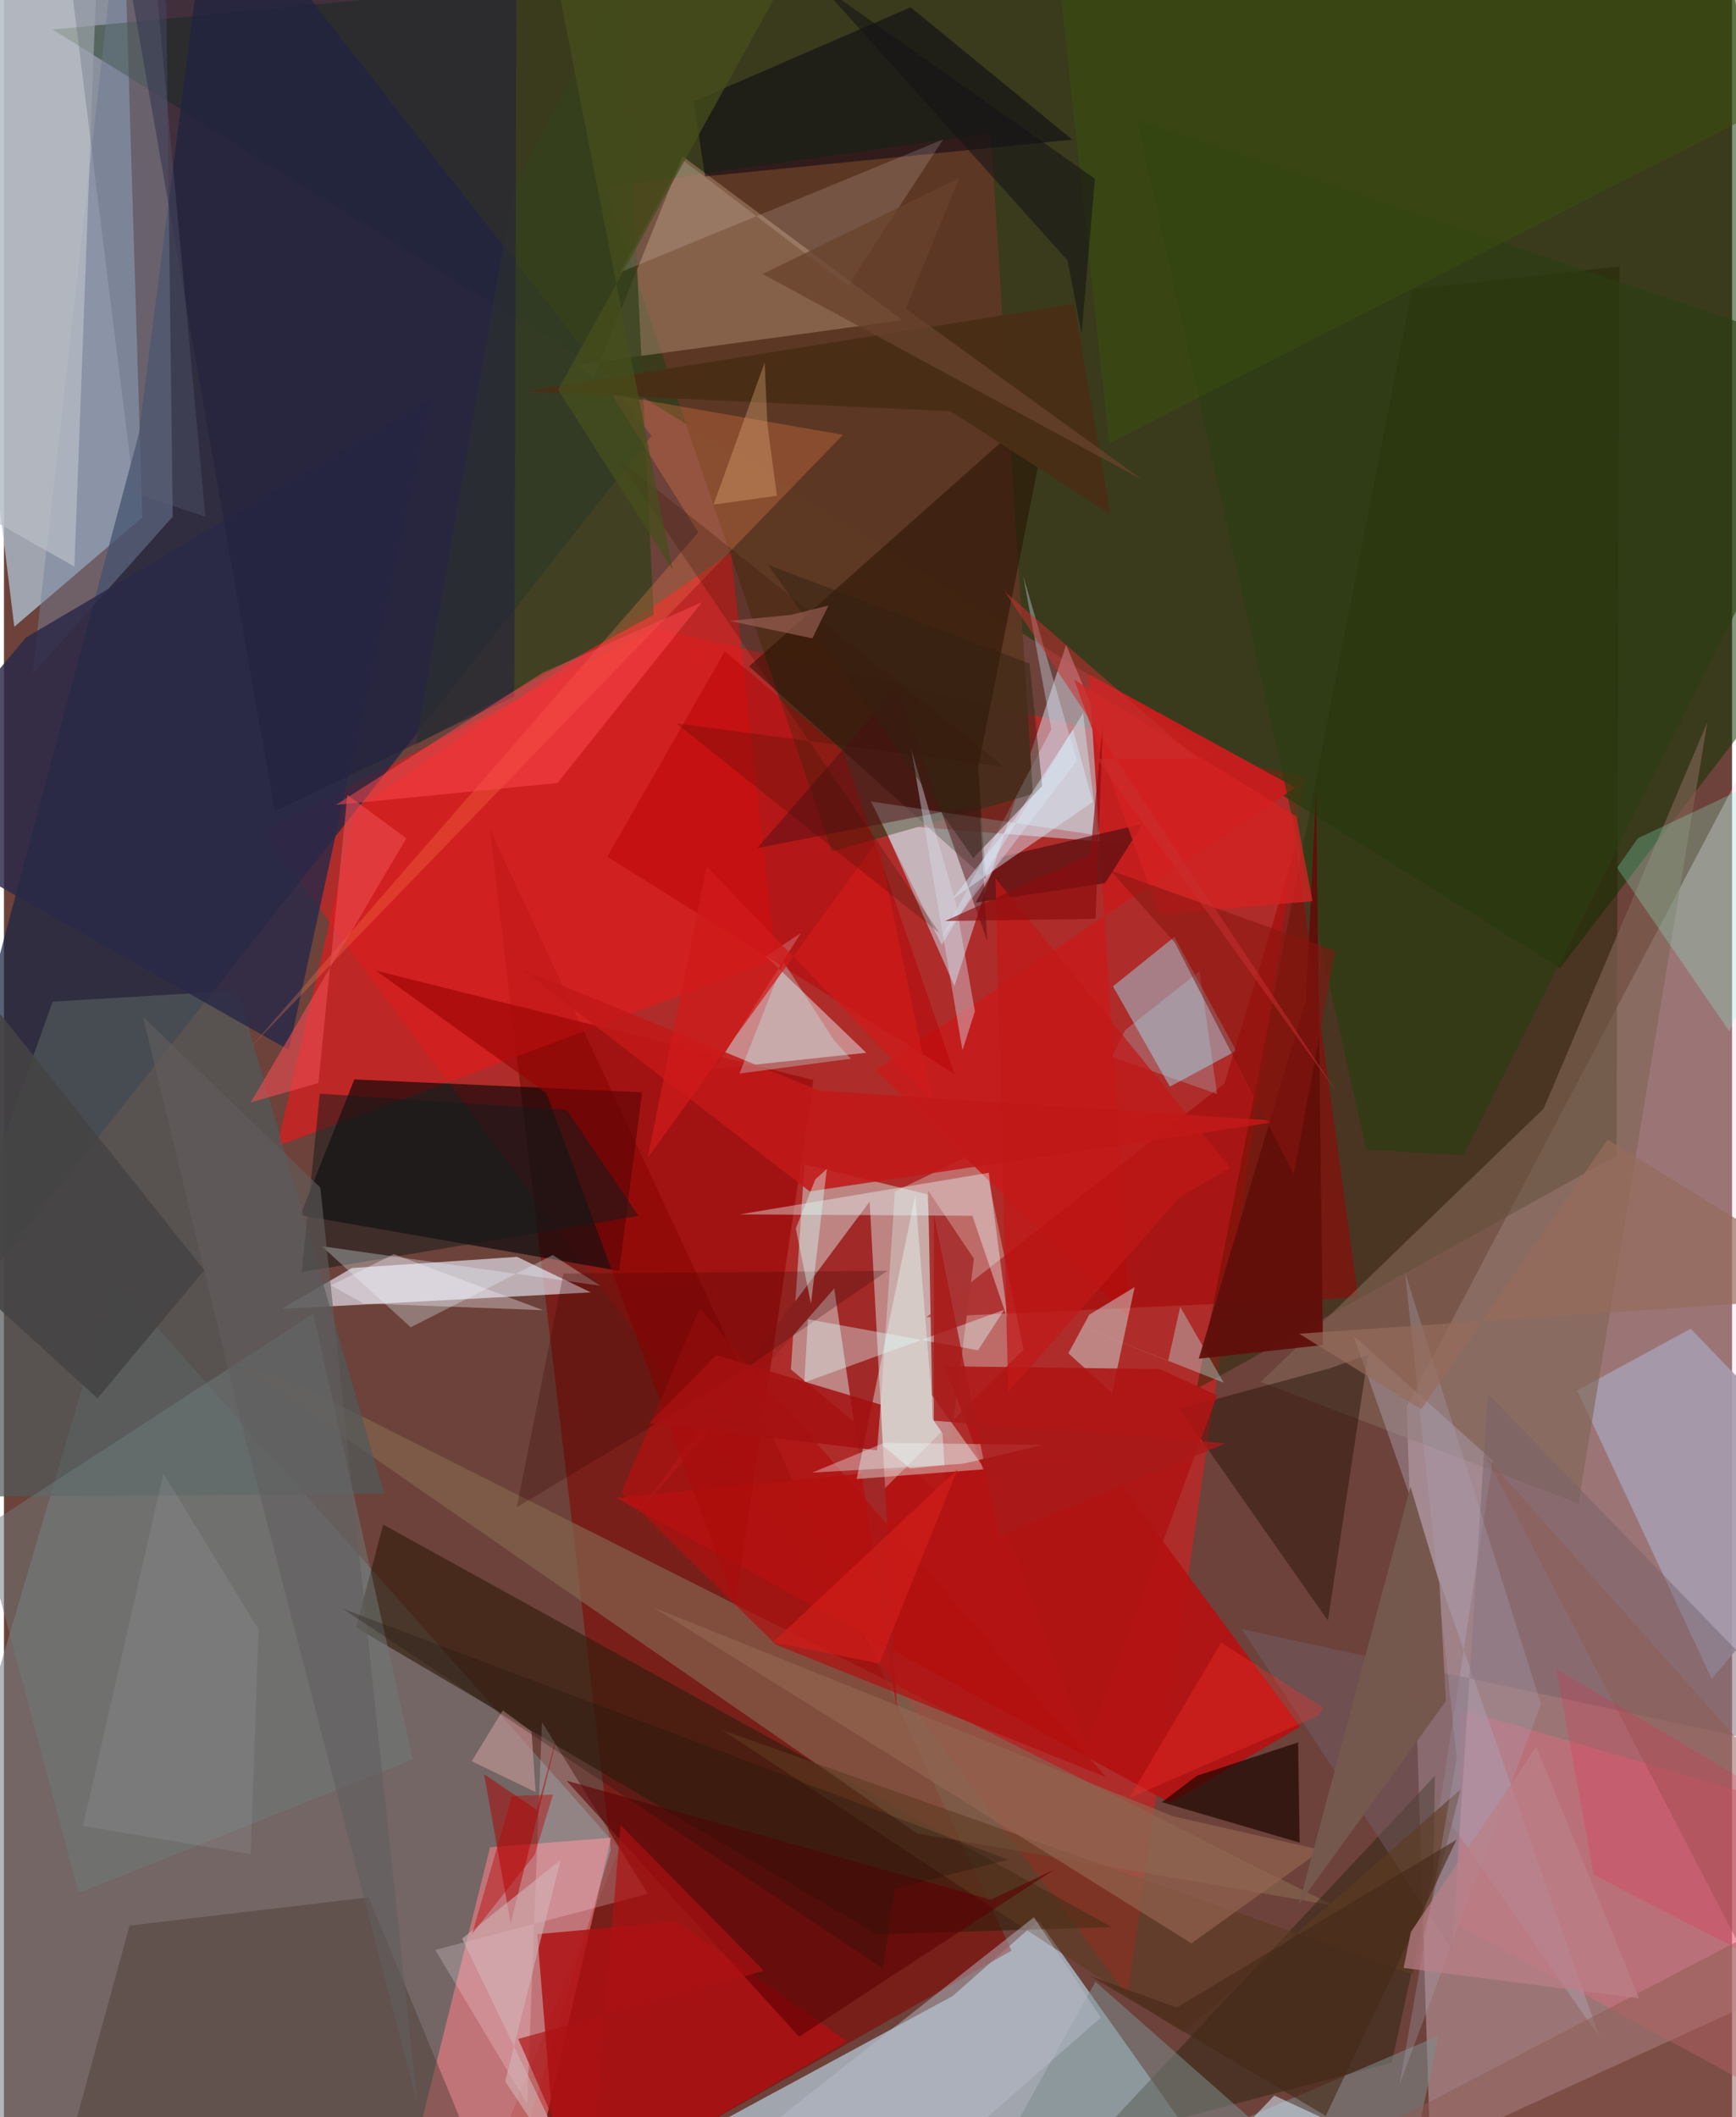 <svg xmlns="http://www.w3.org/2000/svg" width="228" height="278" viewBox="0 0 836 1024"><path fill="#6c423a" d="M0 0h836v1024H0z"/><path fill="#f7d8ec" fill-opacity=".337" d="M689.954 1039.957l177.101-80.841-23.155-592.46L678.641 680.11z"/><path fill="#ce2122" fill-opacity=".671" d="M629.094 375.896L314.97 303.922l-190.085 98.306L543.44 965.176z"/><path fill="#b0c5d5" fill-opacity=".745" d="M-31.616 4.68l36.62 298.465 61.931-52.908L57.323-62z"/><path fill="#0c3500" fill-opacity=".522" d="M898 279.062L823.888-62 23.505 14.29l729.273 453.97z"/><path fill="#bbd5e5" fill-opacity=".675" d="M458.959 965.42l41.478-36.582 92.663 130.74L235.878 1086z"/><path fill="#192644" fill-opacity=".725" d="M-62 686.37L65.244 209.852 100.224-62l213.06 272.774z"/><path fill="#798084" fill-opacity=".576" d="M53.342 618.502L-62 1010.15 219.594 1086l78.124-191.731z"/><path fill="#7e110c" fill-opacity=".71" d="M236.075 1086l251.362-142.564L235.06 400.997l58.531 493.66z"/><path fill="#c4b4b2" fill-opacity=".651" d="M380.686 662.315l75.347 62.609-9.305-147.252-59.452-14.617z"/><path fill="#c6c3cf" fill-opacity=".604" d="M459.801 476.865l54.026-164.949 40.61 97.012-129.295-10.338z"/><path fill="#5d3824" fill-opacity=".992" d="M400.503 411.874l97.272-27.818L477.39 64.509 290.887 90.614z"/><path fill="#df1c1d" fill-opacity=".698" d="M351.756 267.448l21.497 196.679-241.143 90.228 38.116-162.687z"/><path fill="#e9eaf7" fill-opacity=".647" d="M283.892 625.077l-149.698 8.01 34.183-19.791 79.86-5.399z"/><path fill="#030408" fill-opacity=".612" d="M297.658 614.678l-154.29-26.927 26.137-65.674 139.194 6.208z"/><path fill="#1d2500" fill-opacity=".439" d="M781.575 128.892l-100.343 11.016-104.196 531.79 203.049-112.72z"/><path fill="#b31312" fill-opacity=".937" d="M564.205 871.992l62.846-36.86-99.067-133.834-231.693 23.198z"/><path fill="#fd8086" fill-opacity=".565" d="M235.17 893.467l58.525-4.625-44.678 193.908-54.542-26.058z"/><path fill="#341e0d" fill-opacity=".647" d="M183.442 737.37l352.54 194.682-113.623 3.562-251.998-148.44z"/><path fill="#b9967b" fill-opacity=".443" d="M434.655 154.878l-157.908 21.56 8.553 6.116 43.015-106.95z"/><path fill="#e4fffe" fill-opacity=".298" d="M493.298 652.682l-20.083-96.897-42.16 20.503-10.034 148.73z"/><path fill="#e7eef3" fill-opacity=".471" d="M368.56 462.45l48.585 46.743-73.32 7.794 41.717-65.694z"/><path fill="#85654f" fill-opacity=".671" d="M112.9 659.35l328.767 227.37 201.461 34.94-499.09-251.292z"/><path fill="#a1ccde" fill-opacity=".51" d="M596.17 508.24l-30-55.037-29.656 23.844 27.514 48.531z"/><path fill="#a12928" fill-opacity=".996" d="M418.798 581.18l13.436 248.445-30.568-206.436-96.015 109.746z"/><path fill="#505859" fill-opacity=".714" d="M-62 724.155l246.01-1.637-70.88-243.405-89.56 5.327z"/><path fill="#a59cae" fill-opacity=".918" d="M826.147 811.9l-65.101-139.376 54.945-29.862L898 727.56z"/><path fill="#c31f1e" fill-opacity=".992" d="M524.912 326.215l19.707 311.3-122.839-119.95L624.735 380.97z"/><path fill="#ad1012" fill-opacity=".835" d="M257.991 935.485l67.5-6.08 82.335 57.932-139.033 80.848z"/><path fill="#250f00" fill-opacity=".506" d="M474.98 425.184l-3.675-54.335 35.628-178.756L360.478 322.27z"/><path fill="#9f0000" fill-opacity=".502" d="M625.09 409.24l-34.618 114.813-144.216 113.043 208.852-9.633z"/><path fill="#73839c" fill-opacity=".467" d="M78.508 1.064l-23.69-38.595-41.027 363.584 67.867-76.186z"/><path fill="#2f2612" fill-opacity=".514" d="M671.369 997.637l20.015-91.189.893-47.596-165.428 176.764z"/><path fill="#36401d" fill-opacity=".769" d="M299.574-11.055L314.307 297.3l-115.165 62.952 47.114-268.105z"/><path fill="#990303" fill-opacity=".592" d="M391.552 522.373l-211.659-52.926 82.49 59.254 91.395 247.249z"/><path fill="#d3feff" fill-opacity=".384" d="M419.463 387.652l109.822 16.402-7.245-59.226-68.363 112.178z"/><path fill="#503b35" fill-opacity=".475" d="M245.961 1086L176.42 917.69 60.77 931.325 18.368 1086z"/><path fill="#e56a7d" fill-opacity=".424" d="M854.314 870.532l-150.595-44.076-.647 104.625L898 1037.276z"/><path fill="#7f6555" fill-opacity=".62" d="M824.038 349.394L744.845 536.22 608.03 668.375l153.681 58.833z"/><path fill="#2a2948" fill-opacity=".824" d="M137.796 507.821l68.73-314.976-195.83 115.458L-62 394.8z"/><path fill="#d5fcfb" fill-opacity=".42" d="M536.047 673.766l10.946-51.236-21.97 13.35-10.096 18.637z"/><path fill="#ff8353" fill-opacity=".275" d="M335.909 257.5l-216.61 249.084L405.893 210.29l-111.895-19.533z"/><path fill="#ffe9f3" fill-opacity=".224" d="M208.664 943.124l44.47 74.342 7.14-184.58 51.185 83.099z"/><path fill="#a83433" fill-opacity=".969" d="M457.91 698.889l-8.66-12.593-2.172-110.523 22.18 33.035z"/><path fill="#261208" fill-opacity=".463" d="M568.813 681.46l71.665 102.342 19.468-128.594-18.855 6.671z"/><path fill="#050014" fill-opacity=".494" d="M438.61 3.529l78.221 64.03-177.648 17.74-5.498-36.262z"/><path fill="#eafdf8" fill-opacity=".392" d="M412.51 715.34l28.36-137.126 7.832 96.296 25.889 36.103z"/><path fill="#b0a5b8" fill-opacity=".427" d="M652.946 646.156l118.91 339.139-77.352-111.16 25.763-167.724z"/><path fill="#bcc0c8" fill-opacity=".671" d="M-62 219.499l96.074 54.558L44.772-10.3-51.113-62z"/><path fill="#6d797a" fill-opacity=".514" d="M-10.795 739.5l160.442-104.124 48.18 215.602-161.698 64.64z"/><path fill="#2a3d11" fill-opacity=".624" d="M706.2 558.7L898 175.593 547.917 57.6l111.19 498.531z"/><path fill="#7c8d8d" fill-opacity=".541" d="M672.491 1086l21.47-101.361L457.017 1086l71.013-127.526z"/><path fill="#23203e" fill-opacity=".565" d="M246.873 336.853l-115.867 55.576L62.263-.219 248.123-62z"/><path fill="#b90205" fill-opacity=".498" d="M291.858 414.392l56.885-99.37 57.27 48.314 53.927 156.232z"/><path fill="#b1100f" fill-opacity=".694" d="M373.504 795.509l159.666 64.02-196.553-226.837-37.978 89.218z"/><path fill="#1f0601" fill-opacity=".694" d="M626.821 891.21l-.723-48.486-49.028 16.156-16.923 12.77z"/><path fill="#8dffdd" fill-opacity=".251" d="M834.723 498.864l-54.33-79.102 10.042-14.318L898 354.614z"/><path fill="#74616a" fill-opacity=".451" d="M700.494 942.943L598.826 787.965 889 850.668 717.856 674.18z"/><path fill="#ff494f" fill-opacity=".51" d="M260.367 325.499l-99.768 63.779 107.141-10.54 69.961-87.518z"/><path fill="#c11918" fill-opacity=".875" d="M394.494 527.557l-143.982-58.864L389.799 576.24l228.322-34.045z"/><path fill="#fcefed" fill-opacity=".161" d="M408.24 138.27l-79.944-60.93-30.289 54.401 156.317-64.288z"/><path fill="#5e3a20" fill-opacity=".592" d="M570.503 983.236L704.73 865.397l-22.953 89.711-334.312-118.321z"/><path fill="#ae1514" fill-opacity=".878" d="M559.084 662.167l27.835 12.697-63.223 170.544-68.42-184.602z"/><path fill="#4f0f15" fill-opacity=".482" d="M475.69 455.124l-3.755-65.926-107.45 20.97 67.667-78.018z"/><path fill="#5d1012" fill-opacity=".757" d="M532.728 427.14l-62.711 9.436 12.373-22.128 68.495-15.943z"/><path fill="#ebffff" fill-opacity=".384" d="M355.896 587.36l120.522-20.123 9.28 71.326-17.194-50.536z"/><path fill="#ae0001" fill-opacity=".494" d="M232.282 858.102l25.53 17.308 12.822-47.576-25.507 102.444z"/><path fill="#936450" fill-opacity=".682" d="M574.46 939.93L314.262 777.479 565.547 878.46l71.916 16.35z"/><path fill="#151a1b" fill-opacity=".51" d="M272.243 536.889l-119.451-7.921-8.75 86.326 162.922-27.195z"/><path fill="#5c0003" fill-opacity=".592" d="M477.437 918.814l30.757-14.594-123.524 80.871-112.527-123.835z"/><path fill="#d6e6fd" fill-opacity=".357" d="M453.553 453.896l65.49-85.945-25.928-89.3 13.56 74.111z"/><path fill="#e9fcff" fill-opacity=".298" d="M288.552 621.881l-134.813-19.13 43.054 39.203 68.664-34.911z"/><path fill="#d8dbec" fill-opacity=".416" d="M438.91 362.188l21.567 74.51 9.25 52.47-6.022 18.78z"/><path fill="#b7bec9" fill-opacity=".471" d="M530.647 975.825L404.997 1086l-57.486-40.056 150.75-118.63z"/><path fill="#bef5f5" fill-opacity=".349" d="M569.035 632.074l21.064 36.715-87.037-34.432 60.112 23.903z"/><path fill="#492f16" fill-opacity=".992" d="M517.693 147.043l17.56 101.752-77.32-49.881-205.759-9.598z"/><path fill="#8d5b52" fill-opacity=".49" d="M898 1053.506L556.479 1086 898 908 716.892 704.54z"/><path fill="#ec4c50" fill-opacity=".612" d="M119.34 533.237l75.305-127.803-28.496-20.922-14.033 139.322z"/><path fill="#610e0a" fill-opacity=".941" d="M629.81 484.124l4.985-101.183 3.287 267.605-60.081 6.619z"/><path fill="#3a0400" fill-opacity=".255" d="M350.976 667.22l-102.917 61.83 22.597-113.054 156.755-1.356z"/><path fill="#3c4f0d" fill-opacity=".494" d="M504.839-62l29.874 276.433L898 29.061 747.577-43.512z"/><path fill="#d32321" fill-opacity=".796" d="M625.239 394.887l7.87 40.976-73.999 6.466-41.368-113.584z"/><path fill="#a5a1b4" fill-opacity=".314" d="M675.104 1008.367l68.428-184.274L677.8 615.411l25.002 234.884z"/><path fill="#e0fffd" fill-opacity=".38" d="M483.9 633.486l-96.73 35.192 1.808-30.596 82.255 15.007z"/><path fill="#a51111" fill-opacity=".867" d="M424.12 679.355l-1.712 22.115-110.247-13.143 32.427-32.898z"/><path fill="#454443" fill-opacity=".878" d="M-62 414.818L96.892 614.35l-51.614 61.999-77.099-70.294z"/><path fill="#75584e" fill-opacity=".996" d="M626.495 920.983l53.951-201.944 14.022 46.755 3.099 57.026z"/><path fill="#c49798" fill-opacity=".639" d="M257.232 866.806l-1.982-29.321-13.94-10.251-15.013 24.597z"/><path fill="#c7fbfe" fill-opacity=".298" d="M355.837 519.236l21.29-54.038 24.325 37.772 8.258 9.104z"/><path fill="#a8eafd" fill-opacity=".231" d="M578.389 469.78l-35.945 28.404-6.359 12.998L586.9 529.14z"/><path fill="#fb1446" fill-opacity=".176" d="M769.096 906.828l-18.223-99.706L898 894.398v78.758z"/><path fill="#d3e6f4" fill-opacity=".557" d="M770.744 1086l-77.893-20.692L544.918 1086l69.667-72.46z"/><path fill="#615f5f" fill-opacity=".608" d="M112.638 679.832l87.192 337.007-46.774-442.482-85.794-82.57z"/><path fill="#f1b986" fill-opacity=".318" d="M343.302 244.055l30.635-4.283-4.591-34.31-1.334-30.124z"/><path fill="#ad1113" fill-opacity=".667" d="M298.27 882.738l69.375 70.456-118.857 32.977 34.294 78.35z"/><path fill="#cf1b1b" fill-opacity=".737" d="M339.959 419.064l-28.52 140.853 111.287-153.623 26.346 126.174z"/><path fill="#dcfffb" fill-opacity=".396" d="M383.062 594.221l7.342 36.32 7.67-65.174-5.542 5.023z"/><path fill="#88150f" fill-opacity=".545" d="M623.986 567.955L566.46 455.948l-31.193-34.977 108.698 38.883z"/><path fill="#faf3ff" fill-opacity=".337" d="M158.23 621.686l30.41-15.08 72.207 27.093-86.927-3.281z"/><path fill="#d0b3b7" fill-opacity=".596" d="M242.515 1006.726l45.3 68.335-66.161-137.413 47.646-38.045z"/><path fill="#442817" fill-opacity=".588" d="M567.349 970.973l-41.631-15.123 113.746 67.513 63.227-133.543z"/><path fill="#aaafb1" fill-opacity=".165" d="M119.382 896.805l3.79-108.714-46.018-75.473-38.951 170.585z"/><path fill="#1b130b" fill-opacity=".275" d="M163.902 778.062l261.23 173.978 6.077-38.707 54.75-13.827z"/><path fill="#5d6477" fill-opacity=".314" d="M63.079 238.393L25.749-62h42.835L97.46 249.982z"/><path fill="#f1feff" fill-opacity=".341" d="M463.527 708.043l38.863-9.164-76.536-1.034-34.834 14.402z"/><path fill="#360d00" fill-opacity=".235" d="M483.86 370.973L295.991 220.809l156.647 230.518-127.34-101.477z"/><path fill="#ba8088" fill-opacity=".706" d="M791.085 966.53L741.28 844.91l-60.67 89.493-3.487 17.412z"/><path fill="#c01817" fill-opacity=".714" d="M593.23 564.787l-24.431 14.227-82.958 94.255-6.163-248.434z"/><path fill="#a81a19" fill-opacity=".808" d="M481.384 743.033L449.841 587.22l.052 99.918 141.21 10.943z"/><path fill="#322113" fill-opacity=".467" d="M369.774 273.286l99.153 141.757 33.33-34.86-6.108-59.213z"/><path fill="#161315" fill-opacity=".58" d="M527.783 86.492L394.92-7.244 514.513 125.89l6.82 35.229z"/><path fill="#def0ff" fill-opacity=".439" d="M526.743 387.841l-9.606-34.997-28.261 43.414-30.271 38.725z"/><path fill="#474f1b" fill-opacity=".741" d="M406.443-62L268.051 188.458l55.304 86.827L257.158-62z"/><path fill="#fe302c" fill-opacity=".302" d="M544.344 869.682l90.764-39.459 3.355-4.141-49.61-31.659z"/><path fill="#a06458" fill-opacity=".616" d="M380.763 297.38l18.105-4.506-7.789 15.857-40.145-8.427z"/><path fill="#d21d1a" fill-opacity=".667" d="M395.948 799l-24.032-4.593 89.471-83.863-37.96 94.111z"/><path fill="#68422c" fill-opacity=".761" d="M367.061 132.527l183.517 99.464-114.332-82.71 25.914-63.226z"/><path fill="#956c5b" fill-opacity=".682" d="M626.59 645.067l59.029 36.525 90.203-130.398L898 626.574z"/><path fill="#8c0c0e" fill-opacity=".647" d="M528.073 444.409l-72.814 1.05 70.219-31.83 6.155-63.654z"/><path fill="#c72f30" fill-opacity=".518" d="M645.953 529.975L528.818 366.952l48.452.065-93.048-80.815z"/><path fill="#b90101" fill-opacity=".404" d="M226.48 935.336l19.336-66.701 19.828-.668-8.919 29.1z"/></svg>